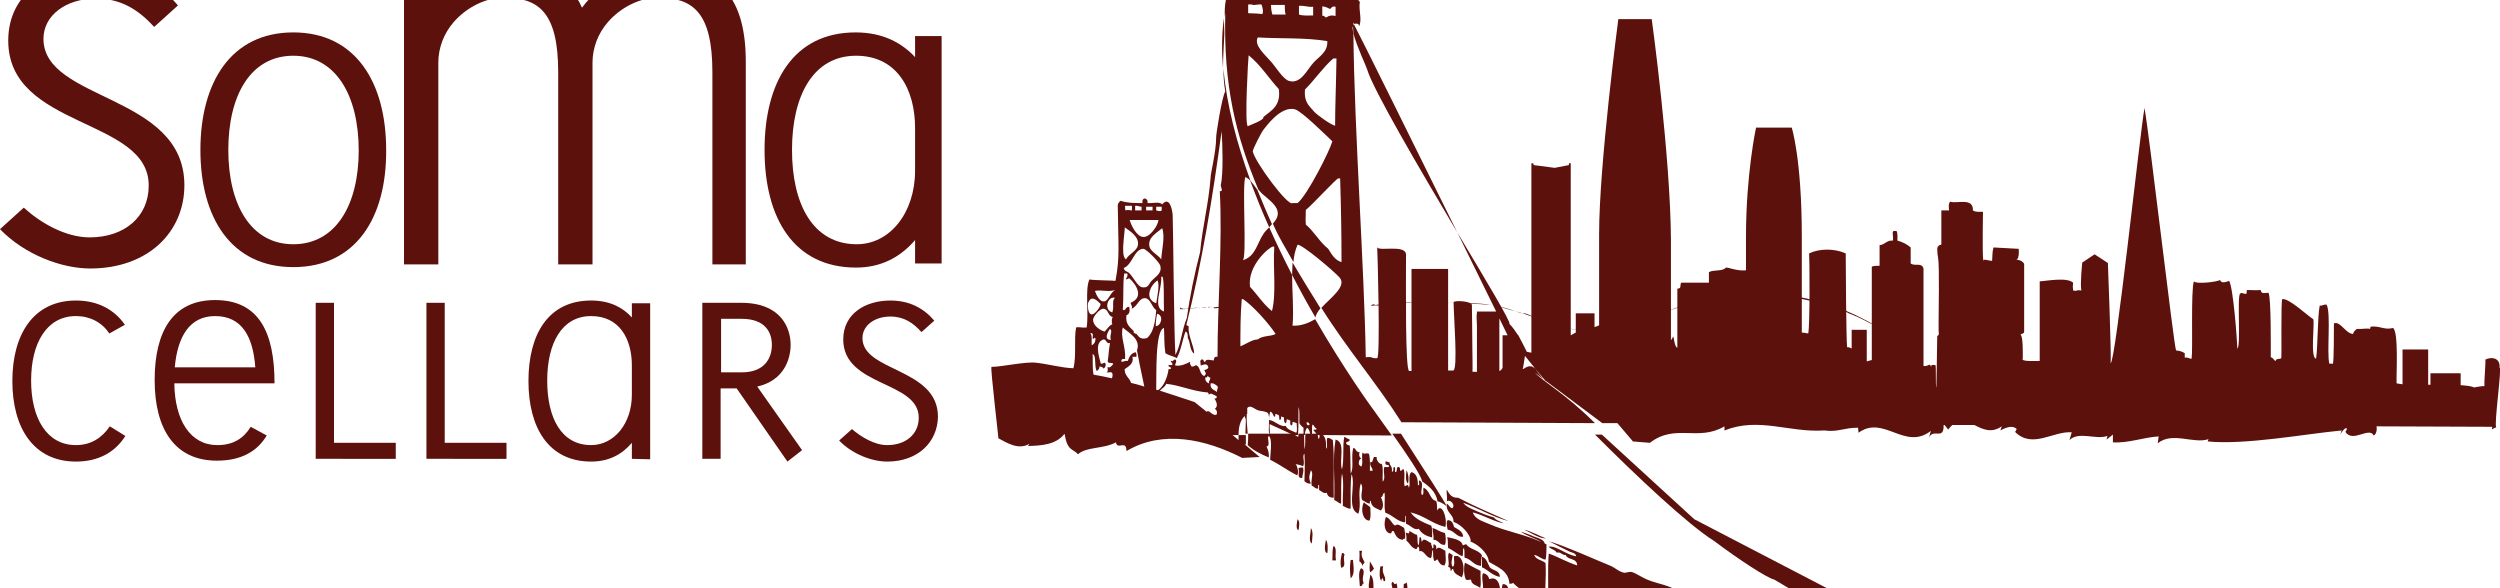<?xml version="1.0" encoding="UTF-8"?>
<svg preserveAspectRatio="xMidYMid slice" width="34px" height="8px" xmlns="http://www.w3.org/2000/svg" xmlns:xlink="http://www.w3.org/1999/xlink" version="1.1" id="Layer_1" x="0px" y="0px" viewBox="0 0 546.4 142.6" style="enable-background:new 0 0 546.4 142.6;" xml:space="preserve">
<style type="text/css">
	.st0{fill-rule:evenodd;clip-rule:evenodd;fill:#5D110D;}
	.st1{fill:#5D110D;}
</style>
<g>
	<g>
		<path class="st0" d="M307.4,109.8c-0.1,1-0.3,2.3,0.3,2.9C308,112,307.8,110.4,307.4,109.8z"></path>
		<path class="st0" d="M313.1,122.4c0,0.9,0.3,1.6,0.2,2.6c1.2,0,1.2,1.2,2.5,1.1c0.3-0.6,0.2-2,0-2.6    C314.5,123.2,314.3,122.8,313.1,122.4z"></path>
		<path class="st0" d="M314.1,118.6c0-0.8,0-1.5-0.2-2.1c-1.4-0.2-1.3-2.3-2.8-2.9c-0.1,0.6,0.2,1.5-0.3,1.6    c-0.6-0.6,0.7-2.7-0.6-3.2c-0.3,0.5,0.3,1-0.3,1.1c0-1.5-0.3-2.6-1.4-2.9c-0.9,0.6-0.1,2.9-0.6,3.4c-0.1-0.9-0.4-0.5-0.9-0.3    c-0.3-1.3,0.2-2.3-0.2-3.7c-0.5-0.1-0.3,0.4-0.8,0.3c0-0.5,0-0.9-0.5-0.8c-0.4,0.2,0,1.2-0.6,1.1c-0.1-0.3,0.2-1.1-0.2-1.1    c-0.4,0.1,0.1,1.1-0.5,1c0.2-1.3-0.6-1.3-0.5-2.1c-0.5,0.2-0.9-0.6-0.9,0.2c-0.1,0.7,0.9,0.2,0.8,0.8c-0.5,0.3-0.8-0.1-1.1,0.2    c-0.2,1.3,0.4,2.4-0.3,3.1c-0.1-1.2,0.2-2.9-0.2-3.9c-0.4,0.2-1.3-0.8-1.1-1.5h-0.6c-0.3,0.5-0.2,1.3-0.8,1.1    c-0.2,1,0.5,1.1,0.5,1.9h-0.6c0-1.3,0.1-2.6-0.2-3.7c-0.9-0.3-0.9,0.3-1.4-0.3c-0.3,1.1,0.2,2.5-0.3,3.1c-0.2-0.1-0.4-0.3-0.5-0.5    c-0.1-0.7,0.1-1,0.5-1.3c-0.4-0.2-0.6-0.9-0.3-1.3c-1-0.1-0.7-0.8-1.4-1c-0.6,1.7,0.2,4.5-0.6,5.6c-0.1-2.4,0-4-0.2-6.1    c-0.4-0.1-0.7-0.2-0.8-0.5c0-0.5,0.8-0.2,0.8-0.8c-0.4-0.2-0.9-0.4-1.2-0.6c-0.4,2,0,5.2-0.5,7.1c-0.7-2,0.9-5.9-1.4-6.5    c-0.7,4.2-0.1,8.5-0.3,13.2c0.6,0.2,0.9,0.7,1.5,0.8c0.1-2.8-0.1-4.6,0.2-6.6c0.5,2,0.1,4.5,0.2,7.1c0.6,0.2,0.9,0.6,1.7,0.6    c0-2.6-0.1-5.6,0.2-7.6c1,2.5-1.2,7.7,1.5,8.7c0.7-2.2-0.2-4.2,0.5-6.6c0.8,0.9-0.2,2.2,0.3,3.6c0.6,0.3,1,0.7,1.7,0.8    c0-0.2-0.1-0.6,0.2-0.6c0.1,1.4,1.2,1.6,2.2,2.1c0.8-0.7,0.4-2.2,0-2.9c0.5,0,0.3-0.8,0.8-1c0.2,1.5-0.2,2.9,0.2,4.4    c1.6,0.5,2.4,1.8,4.2,2.1c0.4-0.2-0.1-1.3,0.3-1.5v1.8c1,0.3,1.7,1.5,2.8,1.1c0.6,1.1,1.7,1.6,2.9,1.9c0-0.9,0.1-1.9-0.2-2.6    c-1.7-0.7-3.5-1.4-4.5-2.9c3.2,0.8,4.5,2.4,7.6,3.2C316.4,120,315,116.8,314.1,118.6z"></path>
		<path class="st0" d="M310.7,138.7c-0.3,0.6-0.2,2,0.3,2.3c0.3-0.8,0.3-1.3,0.2-2.3H310.7z"></path>
		<path class="st0" d="M313.9,127.1c0.1-0.7-0.1-1.1-0.6-1.1c-0.1,0.3,0.2,1-0.3,0.8c0.1-0.5-0.3-0.6-0.2-1.1    c-0.6-0.1-1.6-1.4-2-0.3c-0.3-0.2,0-1-0.5-1c-0.2,0.5,0,1.4-0.3,1.8c-0.3-0.6-0.1-1.6-0.3-2.3c-0.7-0.1-1-0.6-1.7-0.8    c0.1,0.8-0.4,0.4-0.8,0.3c0.2,0.5,0.2,1.1,0.2,1.8c0.7,0.5,1,1.5,2,1.8c0.5,0.1,0.2-0.5,0.6-0.5c0.2,0.2,0.2,0.6,0.2,1    c1.1-0.3,1.3,1.3,2.5,1.5c0.4-0.3,0.1-1.4,0.5-1.8c0,0.8,0,1.6,0.2,2.3c0.4,0.4,0.3-0.2,0.8-0.2c0.3,0.6,0.6,1.3,1.5,1.3    c0.5-0.8,0.2-2,0.2-3.2C315.1,127,314.4,126.3,313.9,127.1z"></path>
		<path class="st0" d="M317.8,128.6c-0.1,0.7,0.3,2-0.3,2.3c-0.5-0.7-0.1-1.7,0-2.6c-0.3-0.1-0.5-0.3-0.8-0.5    c-0.5,0.9,0.2,2.2-0.2,3.1c0.3,0.1,0.6,0.2,0.5,0.8c0.5,0.2,0.1-0.5,0.6-0.3c0.2,1.1,1.1,1.3,1.9,1.8    C320.4,131.3,319.6,127.9,317.8,128.6z"></path>
		<path class="st0" d="M316.4,122.8c1.4,0.1,2.1,1.8,3.4,1.5c-0.1-1.2-1.2-1.6-2-2.1c-0.2-0.8-0.5-1.5-1.4-1.5    C316,121.2,316.3,122.2,316.4,122.8z"></path>
		<path class="st0" d="M333.1,122.8c1.5,0.6,3.2,1.9,4.8,1.9C336.3,124.1,334.4,123,333.1,122.8z"></path>
		<path class="st0" d="M320.5,126c-0.4-0.1-0.4,0.2-0.8,0.2c-0.3-1.4-2.5-1.5-3.4-1.8c0.2,0.6,0.1,1.6,0.2,2.4    c1.2,0.5,1.9,1.3,3.1,1.8c0.3-0.4,0-1.4,0.3-1.8c0.3,0.4,0.1,1.4,0.2,2.1c1.5,0.3,1.9,1.7,3.6,1.8c0-0.8,0-1.6,0.2-2.3    C323.1,127.1,321.3,127.2,320.5,126z"></path>
		<path class="st0" d="M318.7,115.8c-1.5,0.1-2-0.9-2.5-1.8c-0.1,1.1,0.2,1.7,0,2.6c0.8-0.6,2,0.9,1.2,1.5c-0.6-0.1-0.7-0.8-1.2-1    c-0.2,2.1,1.5,2.2,1.5,4c1,0.3,2.5,1.5,3.2,2.7c0.3,0.5,0.6,1,0.5,1.6c1.3,0.4,3.9,2.4,4,4.4c1.9,1.2,4.3,1.9,4.5,4.8    c0.4,0,0.6,0,0.8-0.2c1.2,1.4,3.1,2,4,3.7c0.4,0.4-0.1,0.6,0,1.1c1.5-0.5,1.5,1.2,3.1,1.1c-0.3-3.4,0.2-6.8,0-10.2    c-0.7-0.7-2.1-0.7-2.5-1.8c0.9,0.1,1.8,1.1,2.5,1c0.2-0.5,0.2-2.6,0.2-3.3c-0.1-0.1-0.2-0.1-0.4-0.2c-0.1-0.8-1.4-1.2-2.3-1.5    c-1.1-0.5-2.3-0.9-2.9-1.1c1.3,1,3.1,1.4,4.5,2.3c-3.6-1.7-7.7-2.3-11.3-3.9c-1.3-0.6-3.2-1-3.7-2.6c2.6,0.7,4.5,2,6.8,2.4    c-0.7-0.4-1.7-0.6-2.2-1.3c-1.2-0.3-2.4-0.8-3.6-1.3c-1.1-0.5-2.5-1-3.1-1.9c3.3,1.2,6.7,3.2,9.9,4    C326.1,119.3,322.3,117.7,318.7,115.8z"></path>
		<path class="st0" d="M325.6,131c-0.5-0.9-0.7-2-1.7-2.3v2.3c1.4,0.6,2.2,1.8,3.9,2.1C327.8,131.6,326.3,131.8,325.6,131z"></path>
		<path class="st0" d="M304.9,138.6c0.4-0.8-0.2-1.6-0.2-2.1h-0.5C304,137.4,303.8,138.3,304.9,138.6z"></path>
		<path class="st0" d="M293.3,127.9c-0.3,1.3-0.4,2.1-0.2,3.2c1.4-0.2,0.2-1.9,0.8-2.9C293.7,128.2,293.8,127.8,293.3,127.9z"></path>
		<path class="st0" d="M295.2,129.4c-0.2,1.3-0.2,2.5,0,4c1-0.8,0.6-2.7,0.5-4H295.2z"></path>
		<path class="st0" d="M297.5,131.2c-0.8,0.8-0.3,2.9-0.3,3.9c0.7,0.2,0.4-0.6,0.9-0.6C297.3,133.3,298.8,131.8,297.5,131.2z"></path>
		<path class="st0" d="M297.7,127.4h-0.6c0.1,1,0,1.2,0,2.3c0.4,0.2,0.6,0.7,0.8,1.1c-0.2-0.6,0.4-0.5,0.3-1    C297.8,129,297.4,128.6,297.7,127.4z"></path>
		<path class="st0" d="M291.5,126.3c-0.4,0.9-0.2,1.8-0.3,3.2h0.8C291.7,128.2,292.3,127,291.5,126.3z"></path>
		<path class="st0" d="M290.1,127.9c0.1-0.4,0.2-2.3-0.3-2.9C289.7,125.6,289.2,127.8,290.1,127.9z"></path>
		<path class="st0" d="M306.8,134.7c0,1.7-0.3,2.7,0.3,3.9c0.1-0.3,0.1-0.8,0.3-1c0.2,0.2,0.3,0.5,0.8,0.3c-1-1.2-0.3-2.2-0.8-3.7    C307.4,134.6,307,134.5,306.8,134.7z"></path>
		<path class="st0" d="M283.8,122.9c0.1-0.7,0.4-1.9-0.2-2.4C283.5,121,283.1,122.7,283.8,122.9z"></path>
		<path class="st0" d="M286.7,125.8c0.1-1.2,0.4-2.5-0.2-3.4C286.5,123.5,285.9,125.3,286.7,125.8z"></path>
		<path class="st0" d="M299.5,117.9c-0.4-0.4-1-0.7-1.4-1.1c-0.8,1.4-0.3,4,1.2,4C299.7,120.1,299.5,118.9,299.5,117.9z"></path>
		<path class="st0" d="M283.8,109.4c0.3,0.9-0.5,2.1,0.8,2.1c0.1-1.1,0.4-1.2,0.2-2.3C284.3,109.2,283.9,109.2,283.8,109.4z"></path>
		<path class="st0" d="M304.3,134.2c-0.4,0.5,0.1,1,0,1.6c0.5-0.1,0.6,0.2,1.1,0.2c0-0.6,0-1.1-0.2-1.5    C304.6,135,304.8,134.3,304.3,134.2z"></path>
		<path class="st0" d="M306.9,122.4c-0.6-0.3-1.4-1.1-2-0.5c-0.8-0.5-1-1.6-2-1.9c-0.5,1.4-0.4,3.3,0.9,3.6c0.5,0.1,0.2-0.7,0.8-0.5    c0.4,0.9,0.8,1.8,2,1.9c0-0.2,0.3-0.2,0.5-0.3C307.2,123.8,307,123.2,306.9,122.4z"></path>
		<path class="st0" d="M302.6,137c-0.4,0.1-0.3-0.3-0.8-0.2c-0.3,0.5-0.3,1.9,0.3,2.1C303,138.7,302.5,138,302.6,137z"></path>
		<path class="st0" d="M299.5,132.1c0.3-0.2,0.6-0.5,0.8-0.8c-0.3-0.6-0.6-1.1-0.9-1.6C299.4,130.5,299.2,131.6,299.5,132.1z"></path>
		<path class="st0" d="M304.3,138.6c-0.4,1-0.3,2.5,0.8,2.7C305.4,140.3,305.3,138.7,304.3,138.6z"></path>
		<path class="st0" d="M300.3,136.5c-0.3-1.2,0.2-2.9-0.8-3.9C299.4,133.9,298.4,136.4,300.3,136.5z"></path>
		<path class="st0" d="M302.3,130.8h-0.6c-0.2,0.9-0.3,2.6,0.2,3.2c0-0.3,0.1-0.5,0.3-0.6c0.2,0.1,0,0.8,0.5,0.6    C303,133,301.9,132.4,302.3,130.8z"></path>
		<path class="st0" d="M380.3,142.5c-0.6-0.8-1.9-1-2.5-1.8c-0.6-0.1-0.5-0.1-1.1,0c-1.5-1.2-4.2-1.5-5.6-2.6c-0.1,0,0.1-0.4,0-0.5    c-0.4-0.2-0.7,0.3-0.9-0.3c0.2,1.4,1.9,5.2,0,5.2C375.1,142.2,381.9,142.7,380.3,142.5z"></path>
		<path class="st0" d="M300.9,61L300.9,61C300.9,60.9,300.9,60.9,300.9,61z"></path>
		<path class="st0" d="M314.2,116.6c0.8,0.1,1.9,1,1.9,1l0.1,0.1c-0.2-0.7-4.4-7.2-10-15.9h-1.9c2.9,4.1,6.4,9.2,6.5,10.4    C312.3,113.3,313.8,114.4,314.2,116.6z"></path>
		<path class="st0" d="M369.7,142.3c-1.3-1.3-3.9-1.1-4.6-2.9c1.9,0.1,3.1,1,4.5,1.6c0.1-1.1,0.3-2.5,0-3.7c-0.3-0.3-0.5,0.1-1.1,0    c-0.6-0.3-1-1-1.9-1.3c0,0-0.2,0.3-0.5,0.2c-0.3-0.1-0.6-0.7-0.9-0.8c-2-0.8-3.6-1-5.4-1.8c-1.2-0.5-2.5-1.5-3.4-1.6    c-0.5,0-0.9,0.2-1.4,0.2c-1.2-0.2-2.1-1.2-3.2-1.6c-4.4-1.8-9.1-4-13.3-5.3c1.5,0.8,3.2,1.6,4.6,2.3c0.5,0.2,1.3,0.3,1.4,1    c-2.2-0.3-4.4-2.4-6-2.1c0.4,0.6,1.4,0.6,1.7,1.3c1.1-0.2,1.1,0.6,2,0.5c0.4,1.2,2.5,0.6,2.5,2.3c-2.2-0.7-4-1.8-6.2-2.6    c-0.3,3.2,0,7.3-0.2,11.6c0.6,0.4,1.7,0.3,1.9,1.1c-1,0.2-1-0.5-1.7-0.6C338.5,140.4,362.7,142.5,369.7,142.3z"></path>
		<path class="st0" d="M350.1,102h-1.5c9,9,20.2,19.6,26.1,23.3c5.3,4,11.6,8.1,13.1,8.4c11,6.6,13.1,7.7,14.7,8.5    c0.4,0.1,7.6-0.3,8-0.8l-40.2-20.9L350.1,102z"></path>
		<path class="st0" d="M288.1,102.9c0-0.5-0.1-0.8-0.2-1.1h-1.1c0,0.1-0.1,0.3-0.2,0.3c0-0.1,0-0.2,0-0.3h-1.3    c-0.1,1.1,0.1,2.5-0.2,3.4c0-1.6-0.1-2.4-0.1-3.4h-1.2c0,0.2,0,0.5-0.1,0.7c-0.3-0.2-0.7-0.4-1.1-0.7h-5.2c0,0.1-0.1,0.1-0.1,0.2    c0-0.1,0-0.1,0-0.2h-4.5c0,0.8,0,1.7-0.1,2.5c1.3,1.2,2.9,2,4.6,2.7c0.1-1.1-0.2-1.8-0.5-2.4c1-0.1,0-1.8,0.5-2.3    c0.9,0.6,0.3,4.3,0.3,5.2c2.4,1.2,3.7,2.3,5.9,3.4c0.4-0.6,0.1-1.7-0.2-2.3c-0.4-0.2,0.1-0.2,1.5,0.3c0.5-0.8-0.3-2.3,0.3-2.7    c0.1,2.2,0.1,3.5,0,6c0.4,0.3,0.7,0.6,1.4,0.5c-0.6-1.4-0.3-1.7,0-2.9c0.7,0.7-0.1,2.1,0.2,3.4c0.5,0.1,0.7,0.7,1.4,0.6    c0.1-0.2-0.2-0.8,0.2-0.8v1.1c0.5,0.3,1.1,0.9,1.7,0.6c0.1,0.8,0.7,1.1,1.5,1.1c-0.1-5,0.2-8.2-0.2-12.6c-0.3-0.2-0.7-0.5-1.2-0.5    c-0.3,0.9,0.2,2-0.3,2.4c0.1-1.4,0-3.1-1.4-3.4l0,0C288.4,102.2,288.5,102.9,288.1,102.9z"></path>
		<path class="st0" d="M546.3,87.4c0.2-2.1-1.6-2.5-3.1-1.8c0.1,0.8-0.3,4.9-0.2,5.8c-0.9,0-1.6,0.2-2.3,0.3    c-0.5-0.3-1.6-0.4-2.9-0.5v-2.6h-6.6v2.5c-0.2,0-0.3,0-0.5,0v-7.7h-5.6V91c-0.6-0.1-1-0.1-1.3-0.2c-0.1-1.6,0.5-11.4-0.8-12.1    c-1.9,0.5-2.8-0.5-4.8-0.3c-0.2,0-0.1,0.3-0.2,0.5c-0.8-0.2-1.8,0.1-2.9,0c-0.3,0.3-0.7,0.5-0.8,1.1c-1.6,0-2.8-2.9-4.2-2.3    c0,1.6,0,7.8-0.2,8.8h-0.8c-0.6-2.3,0.4-11.1-0.6-12.9c-0.6-0.1-0.9,0.3-1.5,0.2c-0.5,2.4-0.4,9.1-0.8,11.6    c-1.3-0.1-0.3-7.5-0.6-8.6c-1.4-0.9-5.4-4.7-6.8-4.4c-0.3,0.6-0.1,12.1-0.2,12.9c-0.4,0.3-1.2,0-1.2,0.6c-0.5-0.1-0.5-0.7-1.1-0.8    c0-1.8,0.1-13.1-0.5-14.1c-0.7,0-1.6,0.4-1.7-0.6c-0.8,0.1-2.3,0-2.9,0c-0.3,0-0.1,0.6-0.2,0.8c-0.6,0.2-1-0.4-1.4,0    c-0.7,0.5,0.2,11.6-0.6,12c-0.1-2.4-0.9-13.3-1.8-14.8c-0.6,0.2-1.7,0.7-2-0.2c-0.4,0.4-5.2,1-5.7,0.3c-0.7,2-0.2,14.7-0.5,16.9    c-0.5,0.1-0.8-0.4-1.5-0.2v-1c-0.7-0.4-1.1-0.5-1.9-0.6c-0.5-1.1-5.8-46.9-6.9-53c-1.1,6.4-6.3,55.5-7.4,55.8    c0.2-1.2-0.6-21.9-0.6-21.9l-2.9-1.9l-2.7,1.8c0,0-0.5,4.6-0.2,6.1c-1.8-0.2-0.4,0.3-1.8,0c-0.1-1.7-0.1,0,0-1.7    c-1.4-1.3-6.2-0.3-7.3-0.3v17.4c-0.6,0-4.3,0.2-3.7-0.5c0-0.7,0.1-5.1-0.5-5.2c0.2-0.3,0.7-0.2,0.8-0.6V64.7    c-0.6-1.2-2.4-0.8-1.5-1c0.5-0.8,0.3-2.3,0.3-2.3s-4-0.2-5.5-0.3c-0.3,1.1-0.2,1.7-0.3,2.9c-0.4,0.1-1.3-0.3-1.8-0.2    c-0.3,1.3-0.3-4.3-0.2-10.5c-0.8,0-1.7,0.1-2.2-0.3c0.1-2.9-3.5-1.4-4.9-1.9c-0.6,0.2-0.3,1.9-0.3,1.9h-1.7v7.5c0,0-0.9,0-0.9,1    c0,0.7,0.1,1.3,0.2,2c0.3,1.3,0.1,12.5,0.1,13.8c0,0.6,0,1.2,0,1.9c0,0.2,0.1,0.8,0,1c0,0.1-0.3,0.2-0.3,0.3    c0,1.8-0.2,12.2-0.2,11.3c-0.2-0.6,0-4.7-0.2-5c-0.4,0-1.1-0.2-0.9,0.5c-0.4-1.2-0.5-0.1-1.7-0.3V65.7c-0.4-1.4-1.8-0.4-2.8-1.1    v-3.5c-0.8-0.7-1.8-1.2-2.9-1.5c0-0.7,0.1-1.6-0.2-2.1h-0.6c-0.5,0.1,0,1.3-0.2,2.1c-1.4-0.1-1.7,0.9-2.9,1v4.5    c-0.6,0-1.3,0-1.7,0.2v20.4c-0.3,0.1-0.7,0.2-1.1,0.3v-6.9h-3.3v4.1c-0.3-0.2-0.6-0.3-1-0.3c-0.2-1.7-0.3-18.6-0.3-20.5    c-2.5-1.1-5.7-1.1-8,0c0.1,0.9,0.2,16-0.2,17.5c-0.6-0.1-1-0.2-1.4-0.2c0-4.2,0-11.2,0-21.1c0-16.8-2.2-23.7-2.2-23.7h-7.8    c0,0-2.2,10.1-2.2,23.9c0,2.7,0,5.1,0,7.3c-2,0.2-3.9-0.7-4.4-0.6c-0.7,0.9-2.7,0.4-3.7,1v2.3h-6c-0.5,0.4,0.2,1.3-0.9,1.3V83    c-0.6,0-0.8-2.6-0.9-2.4l-0.5,0.8c0-4.7,0-12.1,0-21.9c-0.1-18.6-4.2-48.3-4.2-48.3h-7.3c0,0-4.2,31.8-4.2,47c0,8.7,0,15.2,0,19.9    c-0.3,0.2-0.7,0.3-1,0.4v-3h-4.1v4.2c-0.4,0.2-0.7,0.4-1.1,0.6V42.7h-0.4v0.4l-3.1,0.6l-4.6-0.6l-0.1-0.4h-0.4v41.4    c-0.4-0.1-0.7-0.1-1-0.2c-0.6-1.2-1.2-2.4-1.8-3.5v-0.1h-0.1c-0.6-0.9-1.2-1.8-1.9-2.5c0.4-0.3-5-9.3-11.4-20    c3.2,6.5,6.2,12.6,8.5,17.3h-4.2v0.4c-0.1,0.1-0.1,1.2,0,2.8v10c-0.8,0-0.9-0.1-1,0c0.1-0.2,0-4.1,0-5c0-3.5-0.1-7.7-0.1-9.6    c0-0.9-4-1.1-4-0.6c0,2.9,1,14.9-0.1,14.9c-0.3,0-0.7,0-1.1,0V65.8h-8v22.3c-0.2,0-0.3,0-0.5,0c-0.9,0-0.7-18.7-0.7-25.4    c0-2.4-6.2-0.6-6.3-1.7c0.1,1.7,0.7,24.2,0,24.3c-1.5,0.1-0.7-0.4-2.5-0.2c-0.3-19.4-2.5-49.5-2.7-70.8c-0.1-0.5-0.2-1-0.2-1.3    c0.1-0.1,0.2-0.2,0.2-0.3c0-0.2,0-0.5,0-0.8c0,0,0.1,0.2,0.2,0.4c0-0.1,0.1-0.1,0.2-0.1c0.5-0.1,0.9,0.1,0.8,0.6    c0.8-1.3-0.1-3.5,0.2-5.3c-0.1-0.3-0.3-0.6-0.8-0.5c0.5-2.1-1.8-1.3-2.9-1.8c-0.4,0-0.3,0.5-0.3,1c-3.4,0.1-6.3-0.4-9.1-0.2    c0.1-1.1-0.1-1.8-0.3-2.6c-0.8,0-1.3-0.3-2.2-0.2c-0.4,0.6-0.6,1.4-0.6,2.4c-2.6-0.1-6.7-0.8-8.7,0c-0.2-0.5-0.3-1-0.6-1.3h-2.3    c-1.6,1.3-1.8,4-1.7,6.5c0-0.3,0.1-0.7,0.1-1c-0.4,16.1,2.3,26.8,7.2,38.6c0.3,0.4,0.6,0.7,0.9,1c0.9,0.8,3,2.3,3.3,3.7    c0.3,1.1-0.3,2-1,2.8c0.1,0.3,0.3,0.6,0.4,0.9c0.7,1.6,2.2,4.2,4.1,7.5c0.1-1.4,0.4-2.7,0.9-3.8c1-0.1,8.1,5.9,9.2,7.2    c1.6,1.9-2,4.4-4,6.6c5.5,8.8,12.2,16.6,17.5,25l42.3,0.2c-6.3-6.3-11.5-9.2-13.1-11l14.7,11h3.3l3.4,4c0.8,0.1,2.9,0.2,3.7,0.3    c5.6-4.3,10.5-0.2,16.3-3.6v0.9c7.5-3,14.1,0.5,21.8,0c3.2,0.4,4.1-0.6,7.4-0.6l0.1,1.1c5.5-4,10.1,4,15.8-0.4l-0.4,1.5    c0.9-2.2,3.3,0.7,3.2-2.8h0.2l0.8,1c0.3-0.4,0.6-0.7,0.9-1h4.8c1.8,0.9,3.7,1.9,6,0.3l-0.3,0.9c1.3-0.7,2.7-1.2,3.6-0.3    c-0.2,0.1-0.1,0.4-0.4,0.6c3.8,3.8,8.3-0.2,12.4,0.1l-0.5,1.7c2.1-2,5.7,0,8.3-0.9l-0.2,0.8l1.4-1.1v1.7c3.4,0.2,6.7-1.1,10-1.3    l-0.2,1.5c3.2-2.6,7.8,0.2,11.1-0.9l-0.2,0.5c8.3,0.8,21-1.6,29.3-2.4c-0.1,0.2-0.2,0.6-0.3,0.8c0.4-0.5,0.9-1.4,1.4-1.3    c0.1,0.3-0.2,0.7-0.3,0.8c1.6,2.5,5.2-1.2,6.2,0.8c0.5-0.2,0.8-1.2,0.6-2l25.3,0.1c0,0.2,0,0.4-0.1,0.6c0.3-0.2,0.7-0.4,1-0.5    C545,100.2,546.9,87,546.3,87.4z M289,8.4c0.7,0.1,1.2,0.3,1.7,0.6c0.3-0.3,0.5-0.7,1.2-0.5v2c-1-0.2-1.3-0.1-2,0.3    c-0.5,0.1-0.3-0.5-0.9-0.3C289,10.5,289,8.4,289,8.4z M292.1,19.8c-0.1,6.5-0.3,10.4-0.3,14.7c-0.9-0.2-3.9-2.3-4.6-3.1    c-1.1-1.3-2.2-2-2-4.8c2.2-2.2,3.9-4.8,6.2-6.8H292.1z M283.9,8.3c1.2-0.1,1.9,0.3,3.1,0.2v1.9c-1.1,0-2.2,0.1-3.1-0.2V8.3z     M290.1,16c0.1,2.5-1.8,3.3-3.1,4.8c-1.3,1.4-2.7,4.7-5.3,3.9c-1.3-0.4-2.9-3.1-3.9-4.2c-1.4-1.6-3.8-3.6-2.9-5.3    C279.8,15.5,285.3,15.2,290.1,16z M280.8,8.1c0,0.8,0,1.5,0.2,2.1h-2.9c-0.2-0.6-0.3-1.3-0.3-2.1H280.8z M272.8,8h0.9    c0,0.3,1.3-0.1,2,0c0.2,0.5,0.5,1.5,0.2,2.1c-1.5-0.2-1.6-0.1-3.1-0.2V8z M272.9,19.1c2.6,2.1,4.4,5,6.6,7.4    c0.5,3.7-1.7,4.7-3.4,6.1c0.4,0.6-3,1.8-3.4,2C272,33.9,272.8,19.7,272.9,19.1z M283.6,51.4h-1.1c-0.9,0.9-8.2-8.9-8.7-11.3    c0-0.5,2-4.4,2.4-4.8c0.3-0.3,3.6-5.2,6.8-4.4c1.5,0.4,6.8,5.7,8.2,7C290.7,39.8,285.8,49.6,283.6,51.4z M293.2,64.3    c-1.4-0.4-2.1-1.6-2.9-2.9c-1.9-1.5-3.1-3.8-4.9-5.3c-0.1-1.5,0-1.5,0-3.2c1.4-1.1,6.7-6.9,7.1-6.9c0,0,0,0.1-0.1,0.1    c0.1-0.1,0.3-0.1,0.5-0.1C293.1,52.4,293.2,58,293.2,64.3z M327.7,88.1V76.6c0.7,1.4,1.3,2.7,1.8,3.7h-1.1v7.1    C328.2,87.8,328,88,327.7,88.1z M335.6,87.7c-1.4-1.6-2.8,0.4-2.8-0.1c0.1,0,0.3-1.7,0.5-2.8C333.9,85.6,334.8,86.6,335.6,87.7    c1.1,1.3,2.1,2.4,2.4,2.8C337.1,89.7,336.3,88.7,335.6,87.7z"></path>
		<path class="st0" d="M282.4,67.1c1.7,3.3,3.4,6.4,5.1,9.3c0.1-0.6,0.5-1.3,1.1-2c-2.3-3.7-4.4-7.1-6.1-10    C282.5,65.2,282.4,66.2,282.4,67.1z"></path>
		<path class="st0" d="M282.5,78.2c0.3-3.4-0.1-7.5-0.1-11.1c-1.7-3.3-3.4-6.8-5-10.4c-0.5,0.5-1,1-1.3,1.5    c-1.4,2.1-1.7,4.9-4.5,5.7c1-0.3-0.2-16.5,0.6-18.2c0.4,0.2,0.8,0.5,1.1,0.8c-3-8.2-5.2-16.5-5.9-24.5c0,1.7,0.1,3.4,0.4,5    c-0.7,1-2.1,9.7-2,10.2c0,3-1.3,8.1-1.2,8.6c-0.5,6.2-1.8,10.7-2.3,16.3c-1.2,4.6-2.3,10-2.9,14.4c-1.1,2.6-1.3,5.9-2.5,8.1    c-0.3-4-0.5-28.7-0.6-30.6c-0.1-1.2-0.7-4.2-2.3-2.3c-0.5-0.7-2.2-0.2-3.2-0.3c0.1-0.6-0.1-0.8-0.5-1c-0.5,0-0.7,0.4-0.6,1    c-2,0-3.2,0-4.8-0.5c-0.3,0.3-0.6,0.6-0.6,1c0.1,8.8,0.5,11.2-0.5,16.5c-0.9-0.1-4.5-0.1-5.7-0.3c-1,2.2-0.1,7.3-0.6,10.5    c-0.9,0.1-1.9-0.2-2.3,0c-0.5,2.4,0.1,6.4-0.6,8.9c-2.7-0.1-5.4-0.9-8.1-1.2c-2.4-0.3-7.5,0.9-9.8,0.9c-0.3,0,1.6,15.8,1.5,15.6    c1.7,0.9,4.4,2.7,6.8,1.2l-0.3,0.5c2.7-0.1,6-0.2,7.9-2.6h0.1c0.6,3.8,1.8,3.1,2.9,4.4c1.9-1.7,5.5-1.1,8.3-2.6    c0.3,1.8,2.3-0.7,2.3,1.9c7.9-4.7,17.3-2.6,25.3,1.5l3.8-0.2l-3.3-2.8c0.1,0,0.2,0.1,0.3,0.1c0-0.7,0-1.4,0-2.1h-1.6    c0,0.3,0,0.7,0,1.1l-1.3-1.1h1.3c0-2.1,0.5-3.7,1.9-4.6v-1.3c0.8-0.9,1.7,0.5,2.8,0.6c0.2,0,1.5,0.2,1.7,0.5c0.6,0.8,0,3,0.3,4.8    l0,0c0.3-0.7,0-1.4,0.1-2.4c1.4,0.7,3.4,1.5,5.1,2.4h1.1c0.1-1.5,0.1-3.6,0.1-5.5c0-1.4,0.2,0.2,0.2,0.8v2.1    c0.2,0.4,0.5,0.7,0.9,1c0,0.6,0,1.1,0,1.6h0.3c0-0.7,0.2-1.3,0.5-1.6c0.4,0.3,0.6,0.9,0.7,1.6h0.3c0.2-0.6-0.1-1.8,0.2-2.3    c0.4,0.2,0.3,0.7,0.8,0.8c0.2,0.6-0.7,0.1-0.6,0.5c0.3,0.3,0.6,0.6,0.7,1h0.5l0,0l0,0l15.9,0.1c-2.2-3.1-4-5.6-4-5.6    c-0.4-0.5-6.2-8.5-12.8-19.9v0.1C286.2,77.5,284.5,78.3,282.5,78.2z M237.8,73.3c0-0.1,0-0.2,0.1-0.2c0.6-1.6,1.8-0.5,2.6,0.3    c0.3,0.3-1.3,2.7-2.1,2.3C237.8,75.4,237.7,74,237.8,73.3z M243.1,77.9c-0.8,0.3-1.1,1.1-1.7,1.6c-1.2-0.4-2.5-1.4-2.5-2.6    c0-0.7,1.5-2.5,2.3-2.4c1.1,0.1,0.9,1.6,2,1.8C243,76.6,242.9,77.3,243.1,77.9z M242.8,81.3c-1.7,0-0.6-1.9-0.2-2.4    C243.3,79.4,242.4,80.3,242.8,81.3z M238.3,79.8c0.8,0,0.5,0.6,0.5,1.1c0.1,0.5,0.3-0.2,0.6,0c0.1,0.9-0.3,1.3-0.8,1.6    C238.5,81.7,238.8,80.5,238.3,79.8z M241.9,88.4c0,0.2,1-0.3,1.2,0.2c0.1,0.3,0.1,0.7-0.1,1.1c-1.4-0.3-2.7-0.6-4-0.8    c-0.3-1.6-0.1-3.4-0.2-4.5c0.9,0.3,0.3,2.7,0.9,3.7c0.4-0.2,0.6-0.5,0.6-1c0.3,0.1,0.8,0.1,0.9,0.5c0.3-0.2,0.7-0.8,0.3-1.3    c-0.4,0-0.5,0.3-0.9,0.2c-0.6-2.1-1.3-4.7,0.6-5.3c0.7,0,0.5,1,1.4,0.8c-0.3,1.7-0.3,2.7-0.5,4c0.1,0.6,1.1,0.1,1.2,0.6    c-0.3,0.3-0.7,1-1.2,0.6C242,87.3,242.3,88.2,241.9,88.4z M243.1,75.3c-1.9-0.5-1.1-3.6,0.6-3.2C242.9,72.8,243.6,73.9,243.1,75.3    z M241.3,72.9c-0.9,0.1-1.6-1.2-2-2.3c1.5-0.3,2.8,0.3,4.5-0.2C242.7,70.8,242.3,72.8,241.3,72.9z M253,68.3    c0.5,1.1-0.1,3.6-0.3,5C250.1,72.4,251.3,69.4,253,68.3z M249.6,69.8c-1-0.2-1.8-2.1-2.8-3.1c-0.4-0.4-1-0.3-1.2-1.1    c1.9-0.7,2.3-4.2,4.3-4.2c0.6,0,3.5,2.9,3.7,3.7c0.4,1.7-1,2.3-2,3.4C251,69.2,251,70,249.6,69.8z M253.8,67.5h0.3    c0.4,1.3,0.2,5,0.3,7.6C251.8,74.2,254,70.3,253.8,67.5z M253.8,63.7c-0.7-1-2.4-1.7-2.6-2.9c-0.3-1.9,1.5-2.8,2.8-3.9    C254.7,58.7,253.9,61.7,253.8,63.7z M252.7,52.2h1.2V53c-0.3,0.3-0.9,0.1-1.2,0V52.2z M250.5,52.2h1.4V53h-1.4V52.2z M253.2,55.1    c-0.1,1.2-1.9,3.9-3.4,3.7c-1.3-0.1-2.5-2.3-2.9-3.7H253.2z M248.1,52c0.6-0.1,0.8,0.2,1.4,0.2V53h-1.4V52z M245.9,52h1.5v1    c-0.7,0-0.7-0.2-1.4,0C245.9,52.8,245.9,52.4,245.9,52z M245.5,60.5c0-0.1,0.1-0.6,0.1-1.2c0.1-1.1,0.3-2.5,0.2-2.6    c1.3,0.9,3.2,2.1,2.9,3.9c-0.2,1.3-2,1.9-2.6,3.1C245.3,63.2,245.5,61.4,245.5,60.5z M247.2,90.7c-0.3-1.1-1.4-1.5-1.4-3    c0.9-0.6,2.1-1.3,1.7-2.7h0.9c0-0.4,0-0.8-0.2-1c-1,0.2-1.4,1-1.7,1.9c-0.6-0.1-0.9,0.2-1.4,0.2c-0.1-0.6,0.3-0.7,0.8-0.6    c0.2-2.7-1.1-4.8-0.5-6.9c1.3,1.2,4,2.5,3.1,5c0,0.2,1,5.2,1.6,7.9C249.1,91.2,248.1,90.9,247.2,90.7z M248.4,80    c-0.4,0-1-0.6-0.5-0.5c-0.8-0.9-2-1.5-1.7-3.6c0.7-0.2,0.8-1,0.6-1.8c-0.8-0.2-0.8,1.1-1.4,0.6c0.2-2.6,0-5.5,0.3-7.9h0.7    c0.1,0.6-0.1,0.9-0.3,1.1c0.1,0.5,0.4-0.2,0.8,0c1.6,1.5,3.1,4.1,0.2,5.3c0.1,0.6,0.5,0.7,0.2,1.3c1.4-0.5,1.6-2.5,3.1-2.3    c1.1,0.2,1.3,1.9,2.3,2.6c-0.2,2.6-0.6,4.9-2,6.1C249.2,81.3,248.9,80.6,248.4,80z M252.9,75.6c1.5,0.3,0.9,2.7-0.3,2.7    C252.6,77.4,252.7,76.5,252.9,75.6z M264.3,97.5l-0.2-0.1C264.2,97.4,264.2,97.4,264.3,97.5L264.3,97.5z M265.5,96.4    c0.4,0.1,0.7,0.9,0.3,1.3c-1.1,0.1-1.4-1.2-2.1-0.7l-2.6-2.1c-2.6-0.9-5.2-1.7-7.6-2.5c0.5-0.5,1.1-0.8,1.4-1.5    c3.4,0.4,5.5,1.6,9.1,1.9c0.1,0.1,0.2,0.3,0.2,0.5c0.4-0.6,1.1,0.1,1.7,0.3c0.1,0.4-0.1,0.6-0.5,0.5    C265.9,94.8,266.3,95.8,265.5,96.4z M264.3,90.8c-0.6-0.1-0.9-0.6-0.9-1.3c0.3,0.1,0.5,0,0.5-0.3c0.3,0,0.2,0.4,0.6,0.3    C264.6,90.3,264,90.2,264.3,90.8z M266,92.7c-0.6-0.5-1.6-0.6-1.4-1.9c0.8-0.1,1.1,0.4,1.5,0.6C266.3,92,265.9,92.1,266,92.7z     M266.6,48.8c0.6,11.4-0.5,24.5-0.5,36.2c-0.6-0.1-0.8,0.2-0.8,0.8c-0.6,0-1.7-0.5-1.9,0.3c-0.5,0.1-0.2-0.7-0.8-0.5    c-0.5,0.3-0.1,0.7-0.2,1.3c0.4,0,1.5-0.8,1.7,0.5c-0.2,0.3-0.5,0.4-0.9,0.5c0.3,0.7,0.6,0.7,0,1.3c-1.1-0.4-0.8-2-1.7-2.3    c-0.1-0.3-0.5,0.4-1.1,0.2c-0.1-0.3-0.4-0.4-0.3-1c-1,0.5-2.1,1-3.2,0.8c-0.3-0.1,0.5-0.9,0-1.3c-0.5-0.1-0.5,0.7-1,0.2    c-0.1,0.5,0.5,0.4,0.3,1h-0.8c-0.1,0.5,0.4,0.3,0.5,0.6c0.1,0.3-0.2,0.3-0.5,0.3c-0.2,1.6-1,3.8-2.3,4.6c-0.1,0-0.3-0.1-0.4-0.1    c0.1-3-0.3-13,1.7-13.5c0.1,1.7,0,3.5,0.3,5.5c0.9,0.6,1.7,0.6,2.5,1.1c0.9-1.6,1.2-3.9,1.9-5.8c0.5,0.1,0.5,0.8,0.5,1.4    c0.6,0.9,0.4,2.8,1.4,3.4c0-1.6-1.4-4-1.2-5.8c0-0.4-0.4-0.2-0.5-0.5c3.4-13.5,5.7-27.6,7.7-42.3c0.2,2.9,0.4,9.3-0.2,11.9    C266.9,48.1,267.4,48.9,266.6,48.8z M278.2,60.9c0.2,0,0.3,0,0.3,0.2c-0.3,4.5,0.5,10.1-0.5,13.9c-1.9-1.5-3.2-3.6-4.8-5.3    C272.6,65.1,277.3,61.1,278.2,60.9z M274.9,81.2c-1.2,0-2.7,1.1-3.8,1.5c0-3,0-7.2,0.3-10.3h0.3c2.2,1.5,5.6,5.3,7.1,7.6    C277.8,80.6,276,80.3,274.9,81.2z M283.3,101.6c-0.8-0.4-1.9-0.6-2.3-1.5c-1.2,0.3-2.3-1.1-3.6-1.3c-0.1-0.7,0.1-1.2,0.2-1.8    c0.6,0.1,0.6,0.8,0.9,1.1c0.5-0.1,0-0.4,0.3-0.6c0.3,0,0.3,0.2,0.6,0.2c0.3,0.2,0.1,0.9,0.3,1.1c0.3,0,0.3-0.4,0.3-0.8    c0.1,0.1,0.3,0.2,0.6,0.2c0.1,0.3-0.1,0.9,0.3,1.3c0.3,0,0.3-0.4,0.3-0.8c0.4-0.1,0.4,0.2,0.8,0.2c0,0.4-0.1,0.9,0.2,1.1    c0.3,0,0.3-0.4,0.3-0.8c0.4,0.1,0.6,0.2,0.9,0.3C283.4,100.2,283.6,101.2,283.3,101.6z M285.6,99.3c0.4,0,0.6,0.2,0.6,0.6    C285.8,100.1,285.5,99.8,285.6,99.3z"></path>
		<path class="st0" d="M292.4,46C292.2,46.1,292.2,46.2,292.4,46L292.4,46z"></path>
		<path class="st0" d="M295.8,14.3c0.7,2.8,2.9,7.4,3,7.9c1.4,4.6,11.4,21.6,19.7,35.6c-9.5-19.2-20.9-42.3-22.6-45.5    c-0.1,0.1-0.1,0.2-0.2,0.4C295.7,13.2,295.8,13.8,295.8,14.3z"></path>
		<path class="st0" d="M277.4,56.7c0.2-0.2,0.4-0.5,0.6-0.7c-1.2-2.6-2.2-5.1-3.2-7.5c-0.5-0.7-1-1.4-1.6-2.1    C274.5,49.9,275.9,53.4,277.4,56.7z"></path>
		<path class="st0" d="M267.5,11c-0.5,3.5-0.5,7.2-0.2,11c0-2.6,0.2-5.1,0.3-7.7C267.6,13.4,267.5,12.2,267.5,11z"></path>
		<path class="st0" d="M272.3,98.9c0,0.8-0.1,1.8-0.1,2.9h0.5c-0.1-1.5-0.3-2.9-0.2-4.2C271.6,97.6,272.3,98.4,272.3,98.9z"></path>
		<path class="st0" d="M329.8,136.6c-0.1-1.1-0.3-2-1.4-1.9c-0.4,1.7-0.5,5.3,1.7,4.2c0,0.5,0.1,0.8,0.5,1c0.2-1,0.2-2.2,1.4-2.3    C331.7,136.7,330.5,136.1,329.8,136.6z"></path>
		<path class="st0" d="M333.1,139.9c-0.9,0.9,0.6,2.5,1.4,2.3c0.4-0.4-0.6-1.7,0.5-1.6c-0.3-1.4-1.3-2.2-2.5-2.7    c-0.2,0.3-0.4,0.5-0.3,1.1C332.6,139.1,333,139.3,333.1,139.9z"></path>
		<path class="st0" d="M325.5,133.6c-0.2-0.7-0.6-1.2-1.4-1.3c-0.4,1.1,0.2,2.3,0,3.7c0.6,0.3,0.8,0.6,1.4,0.2    c0.2,1.1,1.2,1.4,2.2,1.8C328.2,135.8,327.7,132.7,325.5,133.6z"></path>
		<path class="st0" d="M323.6,131.8c-1.2-0.6-2.3-1.2-3.4-1.8c-0.3,0.6-0.3,2.9,0.2,3.7c0.5,0.2,0.4,0,1.1,0c0.1,1.2,1.3,1.2,2,1.8    C323.8,134.6,323.5,133,323.6,131.8z"></path>
	</g>
	<g>
		<g>
			<g>
				<g>
					<g>
						<g>
							<polygon class="st1" points="417,83 417,83 416.8,82.9        "></polygon>
							<path class="st1" d="M416.2,82.5L416.2,82.5l0.6,0.3C416.6,82.6,416.3,82.6,416.2,82.5z"></path>
							<path class="st1" d="M416,82.4c-0.2-0.2-0.3-0.2-0.3-0.2C415.8,82.2,416,82.5,416,82.4z"></path>
							<path class="st1" d="M398.6,73.3C398.6,73.3,398.6,73.4,398.6,73.3L398.6,73.3z"></path>
							<path class="st1" d="M393.5,72.3L393.5,72.3c0.9,0.2,1.9,0.4,2.9,0.6h-0.1c1.2,0.4,2.4,0.6,3.6,1c0.6,0.2,1.2,0.4,1.8,0.6         s1.2,0.4,1.8,0.7h-0.1c0.1,0,0.3,0.1,0.4,0.1c0,0,0,0-0.1,0c0.5,0.3,1.5,0.6,1.8,0.8c0.1,0.1,0.2,0.1,0.1,0         c0.9,0.4,1.8,0.9,2.8,1.4l1.4,0.7c0.4,0.3,0.9,0.5,1.3,0.8c0.1,0.1,0.1,0.1,0,0.1c0.8,0.4,1.5,0.9,2.3,1.4         c0.7,0.5,1.5,1.1,2.2,1.6c0.1,0-0.1-0.1,0-0.1c-0.4-0.4-0.9-0.6-1.3-0.9h0.1c-0.3-0.2-0.1,0-0.4-0.2c-0.1-0.1,0.1,0,0-0.1         c-0.6-0.5-1.4-0.9-2-1.3c-0.1-0.2-0.7-0.5-1-0.7c-0.2-0.1-0.4-0.2-0.5-0.2c-0.6-0.4-1.2-0.7-1.8-1.1c-0.6-0.3-1.3-0.7-1.9-1         c-1.3-0.7-2.6-1.2-3.9-1.8c-0.7-0.2-1.4-0.4-2.1-0.7c-0.7-0.3-1.5-0.6-2.3-0.8l0,0c-0.5-0.1-1.3-0.3-1.8-0.5l-0.5-0.1         c-3.6-1-7.5-1.3-11.3-1.3c-4.3,0-8.1,0.5-12.2,1.5c0,0,0,0,0.1,0c-1.2,0.3-2.3,0.5-3.4,0.7l0,0c-1.4,0.4-2.8,0.6-4.2,1.2         c-1.4,0.5-2.7,1.1-3.9,1.8c-1.5,0.7-3.1,1.5-4.8,2.2c-1.7,0.7-3.4,1.2-5.2,1.2l0,0c-2.8,0-5.5-0.5-8.3-1.1         c-2.8-0.8-5.7-1.7-8.5-2.7c-1.7-0.7-4-1.2-5.6-1.7c-1.7-0.6-3.4-0.8-5.1-1c-1.7-0.1-3.4-0.2-5.2-0.2c-3.2-0.2-6.4,0-9.5-0.1         c-1.5,0.1-3.1,0-4.7,0.1h0.1c-0.6-0.1-1.3,0.2-1.7,0.1h0.1c-0.3,0-0.7,0.2-0.9,0.2l0,0c-0.4,0.1,0,0-0.3,0         c-0.1,0,0,0.1-0.3,0.1c-0.1-0.1-0.9,0.2-1,0c0.2,0-0.3,0,0.1-0.1c-0.1,0-0.8,0.1-0.7,0.2c0,0.1-0.3,0.2,0.1,0.2l0.1-0.1         c0.1,0,0.1,0,0.2,0c0.5-0.1,0.6,0,0.9,0l0,0c0.2-0.1,0.6-0.1,0.8-0.1h0.1c0.1,0,0.6-0.2,0.4-0.1c1-0.1,2.2-0.2,3.3-0.3         c0.2-0.1,0.9,0,0.6-0.1c0.3,0.1,1.1,0.1,1.5,0c0,0,0,0-0.1,0c0.6,0.1,0.7-0.1,1.3,0c0.1-0.1,1,0,1.4-0.1c0.1,0,0.1,0,0.1,0.1         c1,0,2.2,0,3,0c0.7-0.1,1.8,0,2.4-0.1c0.5,0,1.4,0.1,2.1,0.1h-0.1c0.8,0,1.9,0,2.5,0c0.2,0.1,0.6,0.1,1,0.2         c0.6,0,1.7,0.1,2.5,0.1c0.1,0.1,0.7,0,0.7,0.1c2.4,0,5.2,0.9,7.6,1.8l0,0c0.3,0.1,0.7,0.1,1.1,0.1l0,0         c0.4,0.1,0.8,0.3,1.3,0.5c0,0,0,0-0.1,0c0.4,0.1,0.8,0.4,1.3,0.5l0,0l0.3,0.1c0,0,0,0.1-0.2,0c3.8,1.4,7.8,2.6,11.9,3.1h-0.2         c0.3,0,0.5,0,0.8,0c0,0,0,0-0.1,0c1,0.1,2.1,0.1,3.1,0.1c0,0-0.2,0,0,0.1c0.7-0.1,1.2,0,1.6-0.2c0,0,0.1,0,0,0.1         c2-0.4,4-1.2,5.9-2c1.5-0.8,3.2-1.6,4.8-2.4l0,0c1-0.5,2.1-0.9,3.3-1.2c1.2-0.3,2.3-0.5,3.5-0.8c1-0.2,1.6-0.4,2.6-0.6l0,0         c1.6-0.4,3.5-0.5,5.2-0.9l-0.1,0.1c0.3-0.1,1.1-0.1,0.9-0.2h0.3c1.2-0.3,2.2-0.2,3.6-0.3h-0.1c0.4,0,0.8-0.1,1.1-0.1         c0,0,0,0-0.1,0c1.2,0.1,2.6-0.1,3.8,0h-0.1c0.6,0,1.7,0.1,2.6,0.1h-0.1h0.4l0,0C391.5,72.1,392.5,72.1,393.5,72.3z"></path>
							<path class="st1" d="M403.7,75.3L403.7,75.3L403.7,75.3z"></path>
							<path class="st1" d="M301.1,74H301C301,74.1,301.1,74,301.1,74z"></path>
						</g>
					</g>
				</g>
			</g>
		</g>
		<g>
			<g>
				<g>
					<g>
						<g>
							<path class="st1" d="M267.6,74.1L267.6,74.1L267.6,74.1z"></path>
							<path class="st1" d="M267.5,74.2L267.5,74.2L267.5,74.2C267.5,74,267.5,74.2,267.5,74.2z"></path>
							<path class="st1" d="M267.5,74.1C267.5,74.1,267.5,74.2,267.5,74.1C267.5,74.1,267.5,74.2,267.5,74.1z"></path>
							<path class="st1" d="M265.9,74.2L265.9,74.2L265.9,74.2z"></path>
							<path class="st1" d="M265.5,74.4L265.5,74.4c0.1,0,0.2,0,0.2,0l0,0c0.2,0,0.4-0.1,0.6-0.1l0,0l0,0l0,0c0,0.1,0.1,0,0.2,0         c0,0,0,0,0-0.1c0.2,0,0.3,0,0.5-0.1c0,0,0,0,0,0.1c0.1-0.1,0.3-0.1,0.4-0.1c0,0,0,0,0-0.1c0,0-0.1,0.1-0.1,0l0,0         c0,0,0,0.1,0,0l0,0c-0.1,0-0.1,0-0.2,0.1c0-0.1-0.1,0-0.1-0.1c0,0,0,0,0,0.1c-0.2,0-0.4,0-0.7,0c-0.1,0.1-0.2,0-0.4,0l0,0         h-0.1v0.1c-0.3-0.1-0.6,0-0.9-0.1c-0.3,0-0.6-0.1-1,0.1l0,0c-0.1,0-0.2,0-0.3,0l0,0c-0.2,0.1-0.5,0-0.7,0.1         c-0.3,0-0.6,0-0.8,0l0,0c-0.2,0.1-0.4-0.1-0.7,0c-0.2-0.1-0.5,0.1-0.7,0.1c-0.1-0.1-0.3,0.1-0.5,0c-0.3-0.2-0.5-0.1-0.8,0.1         c-0.3-0.1-0.5,0.1-0.7,0c-0.1,0.1-0.2-0.1-0.4-0.1l0,0c0-0.1-0.1,0.1-0.1,0l0,0c0-0.1-0.1,0.2-0.1,0.1l0,0c0,0,0,0,0-0.1         c0,0,0,0.1,0,0s-0.1,0-0.1-0.1v-0.1c0,0-0.1,0-0.1,0.1s0,0.1,0,0.2v-0.1c0,0.1,0,0,0,0.1c0,0,0,0.1,0.1,0.1l0,0         c0-0.1,0,0,0.1,0l0,0c0,0.1,0-0.1,0,0c0.1,0,0.2,0,0.3,0c0,0,0.1,0,0-0.1c0,0.1,0.1,0.1,0.1,0.1l0,0c0,0.1,0.1-0.1,0.1,0         c0-0.1,0.1,0,0.1-0.1c0,0,0,0,0,0.1c0.1,0,0.2,0,0.2,0c0.1-0.1,0.1,0,0.2-0.1c0,0,0.1,0.1,0.2,0l0,0c0.1,0,0.1,0,0.2-0.1         c0,0.1,0,0.1,0.1,0.1c0-0.1,0.1,0,0.2-0.1c0,0.1,0.1,0,0.1,0.1c0.2-0.1,0.4-0.1,0.6,0l0,0c0,0,0.1-0.1,0.1-0.2l0,0         c0,0,0.1,0.1,0.1,0l0,0c0,0,0.1,0.1,0.1,0l0,0l0,0v0.1c0.3,0,0.6-0.1,1-0.1l0,0h0.1l0,0c0.1,0,0.2,0,0.2,0s0,0,0,0.1         c0.1-0.1,0.1,0.1,0.1-0.1l0,0c0.2,0,0.3,0,0.5,0c0.1-0.1,0.3,0,0.4-0.1l0,0c0.2-0.1,0.4,0,0.6,0c0.1,0,0.1,0,0.2,0l0,0         c0.1-0.1,0.3,0.1,0.4,0l0,0c0-0.1,0.1,0,0.1-0.1l0,0c0.1-0.2,0.2,0.1,0.3,0l0,0h0.1l0,0c0.1,0.1,0.2,0,0.3,0v0.1         c0-0.1,0.1,0,0.2,0l0,0l0,0l0,0C265.4,74.4,265.5,74.4,265.5,74.4z"></path>
							<path class="st1" d="M266.4,74.3L266.4,74.3L266.4,74.3z"></path>
							<path class="st1" d="M258.1,74.6L258.1,74.6L258.1,74.6z"></path>
						</g>
					</g>
				</g>
			</g>
		</g>
	</g>
</g>
<g>
	<path class="st1" d="M19.7,65.7c-6.2,0-14.3-3-19.7-8.6l5.2-4.7c3.6,3.3,9.1,6.5,14.4,6.5c7.6,0,12.9-4.5,12.9-11.3   C32.6,32.7,1.8,35.2,1.8,15.9C1.8,5.4,10.7,0,21,0c7.9,0,13.7,3.3,17.9,8.2l-5.2,4.7C30.3,9.2,26.5,6.7,21,6.7   c-6.6,0-11.5,3.7-11.5,8.8c0,13.7,30.8,12,30.8,32C40.3,57.7,32.4,65.7,19.7,65.7z"></path>
	<path class="st1" d="M64.1,65.4c-13.6,0-20.3-10.8-20.3-25.6s6.7-25.7,20.3-25.7S84.4,25,84.4,39.8C84.5,54.7,77.7,65.4,64.1,65.4z    M64.1,19.2c-9.3,0-14.2,8.6-14.2,20.6c0,11.9,4.9,20.6,14.2,20.6c9.3,0,14.3-8.6,14.3-20.5C78.4,27.9,73.4,19.2,64.1,19.2z"></path>
	<path class="st1" d="M155.7,64.7V22.8c0-13-4.2-16.3-11.9-16.3c-3.9,0-8.1,2.1-10.9,5.3c-2.2,2.5-3.4,5.7-3.4,8.9v44.1H122v-42   c0-13-4.2-16.3-11.9-16.3c-3.9,0-8.1,2.1-10.9,5.3c-2.2,2.5-3.4,5.7-3.4,8.9v44.1h-7.5V1h7.5v5.9c2.4-2.8,7.4-6.9,15.1-6.9   c7.5,0,13.5,2.2,16.3,8.7c3.9-5.3,10.3-8.7,17.3-8.7C155.6,0,163,4.6,163,20.5v44.3h-7.3L155.7,64.7L155.7,64.7z"></path>
	<path class="st1" d="M200,64.6v-5.1c-3.3,3.8-7.5,6-12.9,6c-13.6,0-20-10.8-20-25.7c0-14.8,6.3-25.7,19.9-25.7   c6.1,0,10.2,2.4,13,5.4v-4.6h5.8v49.7C205.8,64.6,200,64.6,200,64.6z M200,35c0-8.4-3.9-15.8-12.9-15.8c-9.3,0-14,8.6-14,20.6   c0,11.9,4.6,20.5,14,20.6c7.3,0.1,12.9-6.8,12.9-16.1V35z"></path>
	<g>
		<path class="st1" d="M16.6,107.9c-9.3,0-13.9-7.4-13.9-17.6s4.6-17.6,13.9-17.6c4.8,0,8.4,2,10.7,5.3l-3.4,1.9    c-1.6-2.4-4.2-3.8-7.3-3.8c-6.4,0-9.8,5.9-9.8,14.1s3.4,14.1,9.8,14.1c3.3,0,5.7-1.6,7.4-4.1l3.4,2.1    C25.2,105.8,21.6,107.9,16.6,107.9z"></path>
		<path class="st1" d="M38.1,90.8c0.1,8.1,3.5,13.5,9.4,13.5c3.4,0,5.7-1.4,7.3-4l3.5,1.9c-2.1,3.5-5.6,5.5-10.9,5.5    c-9.2,0-13.6-6.9-13.6-17.6s4-17.5,13.2-17.5c9.7,0,13,7.2,13,18.2H38.1z M47,76.1c-5.5,0-8.2,4.4-8.8,11.2h17.6    C55.3,80.6,52.9,76.1,47,76.1z"></path>
		<path class="st1" d="M69,107.3V73.2h4v30.6h13.5v3.5C86.5,107.3,69,107.3,69,107.3z"></path>
		<path class="st1" d="M93.2,107.3V73.2h4v30.6h13.5v3.5C110.7,107.3,93.2,107.3,93.2,107.3z"></path>
		<path class="st1" d="M138.1,107.3v-3.5c-2.2,2.6-5.1,4.1-8.9,4.1c-9.3,0-13.7-7.4-13.7-17.6s4.3-17.6,13.7-17.6    c4.2,0,7,1.6,8.9,3.7v-3.1h4v34.1L138.1,107.3L138.1,107.3z M138.1,86.9c0-5.8-2.7-10.8-8.9-10.8c-6.4,0-9.6,5.9-9.6,14.1    s3.1,14.1,9.6,14.1c5,0,8.9-4.7,8.9-11V86.9z"></path>
		<path class="st1" d="M172.1,107.9l-11.1-16h-3.5v15.4h-4V73.2h8.5c8.8,0,10.8,5.6,10.8,9.2c0,3-1.4,7.8-7.3,9.1l9.8,13.9    L172.1,107.9z M162.1,76.7h-4.5v11.7h4.5c5.1,0,6.6-3.2,6.6-6C168.7,79.6,167.2,76.7,162.1,76.7z"></path>
		<path class="st1" d="M193.9,107.9c-3.3,0-7.6-1.6-10.5-4.6l2.8-2.5c2,1.7,4.9,3.5,7.7,3.5c4.1,0,6.9-2.4,6.9-6    c0-8.1-16.5-6.7-16.5-17.1c0-5.6,4.8-8.5,10.3-8.5c4.2,0,7.3,1.7,9.6,4.4l-2.8,2.5c-1.8-2-3.8-3.4-6.8-3.4c-3.5,0-6.1,2-6.1,4.7    c0,7.4,16.5,6.5,16.5,17.2C204.9,103.6,200.7,107.9,193.9,107.9z"></path>
	</g>
</g>
</svg>
